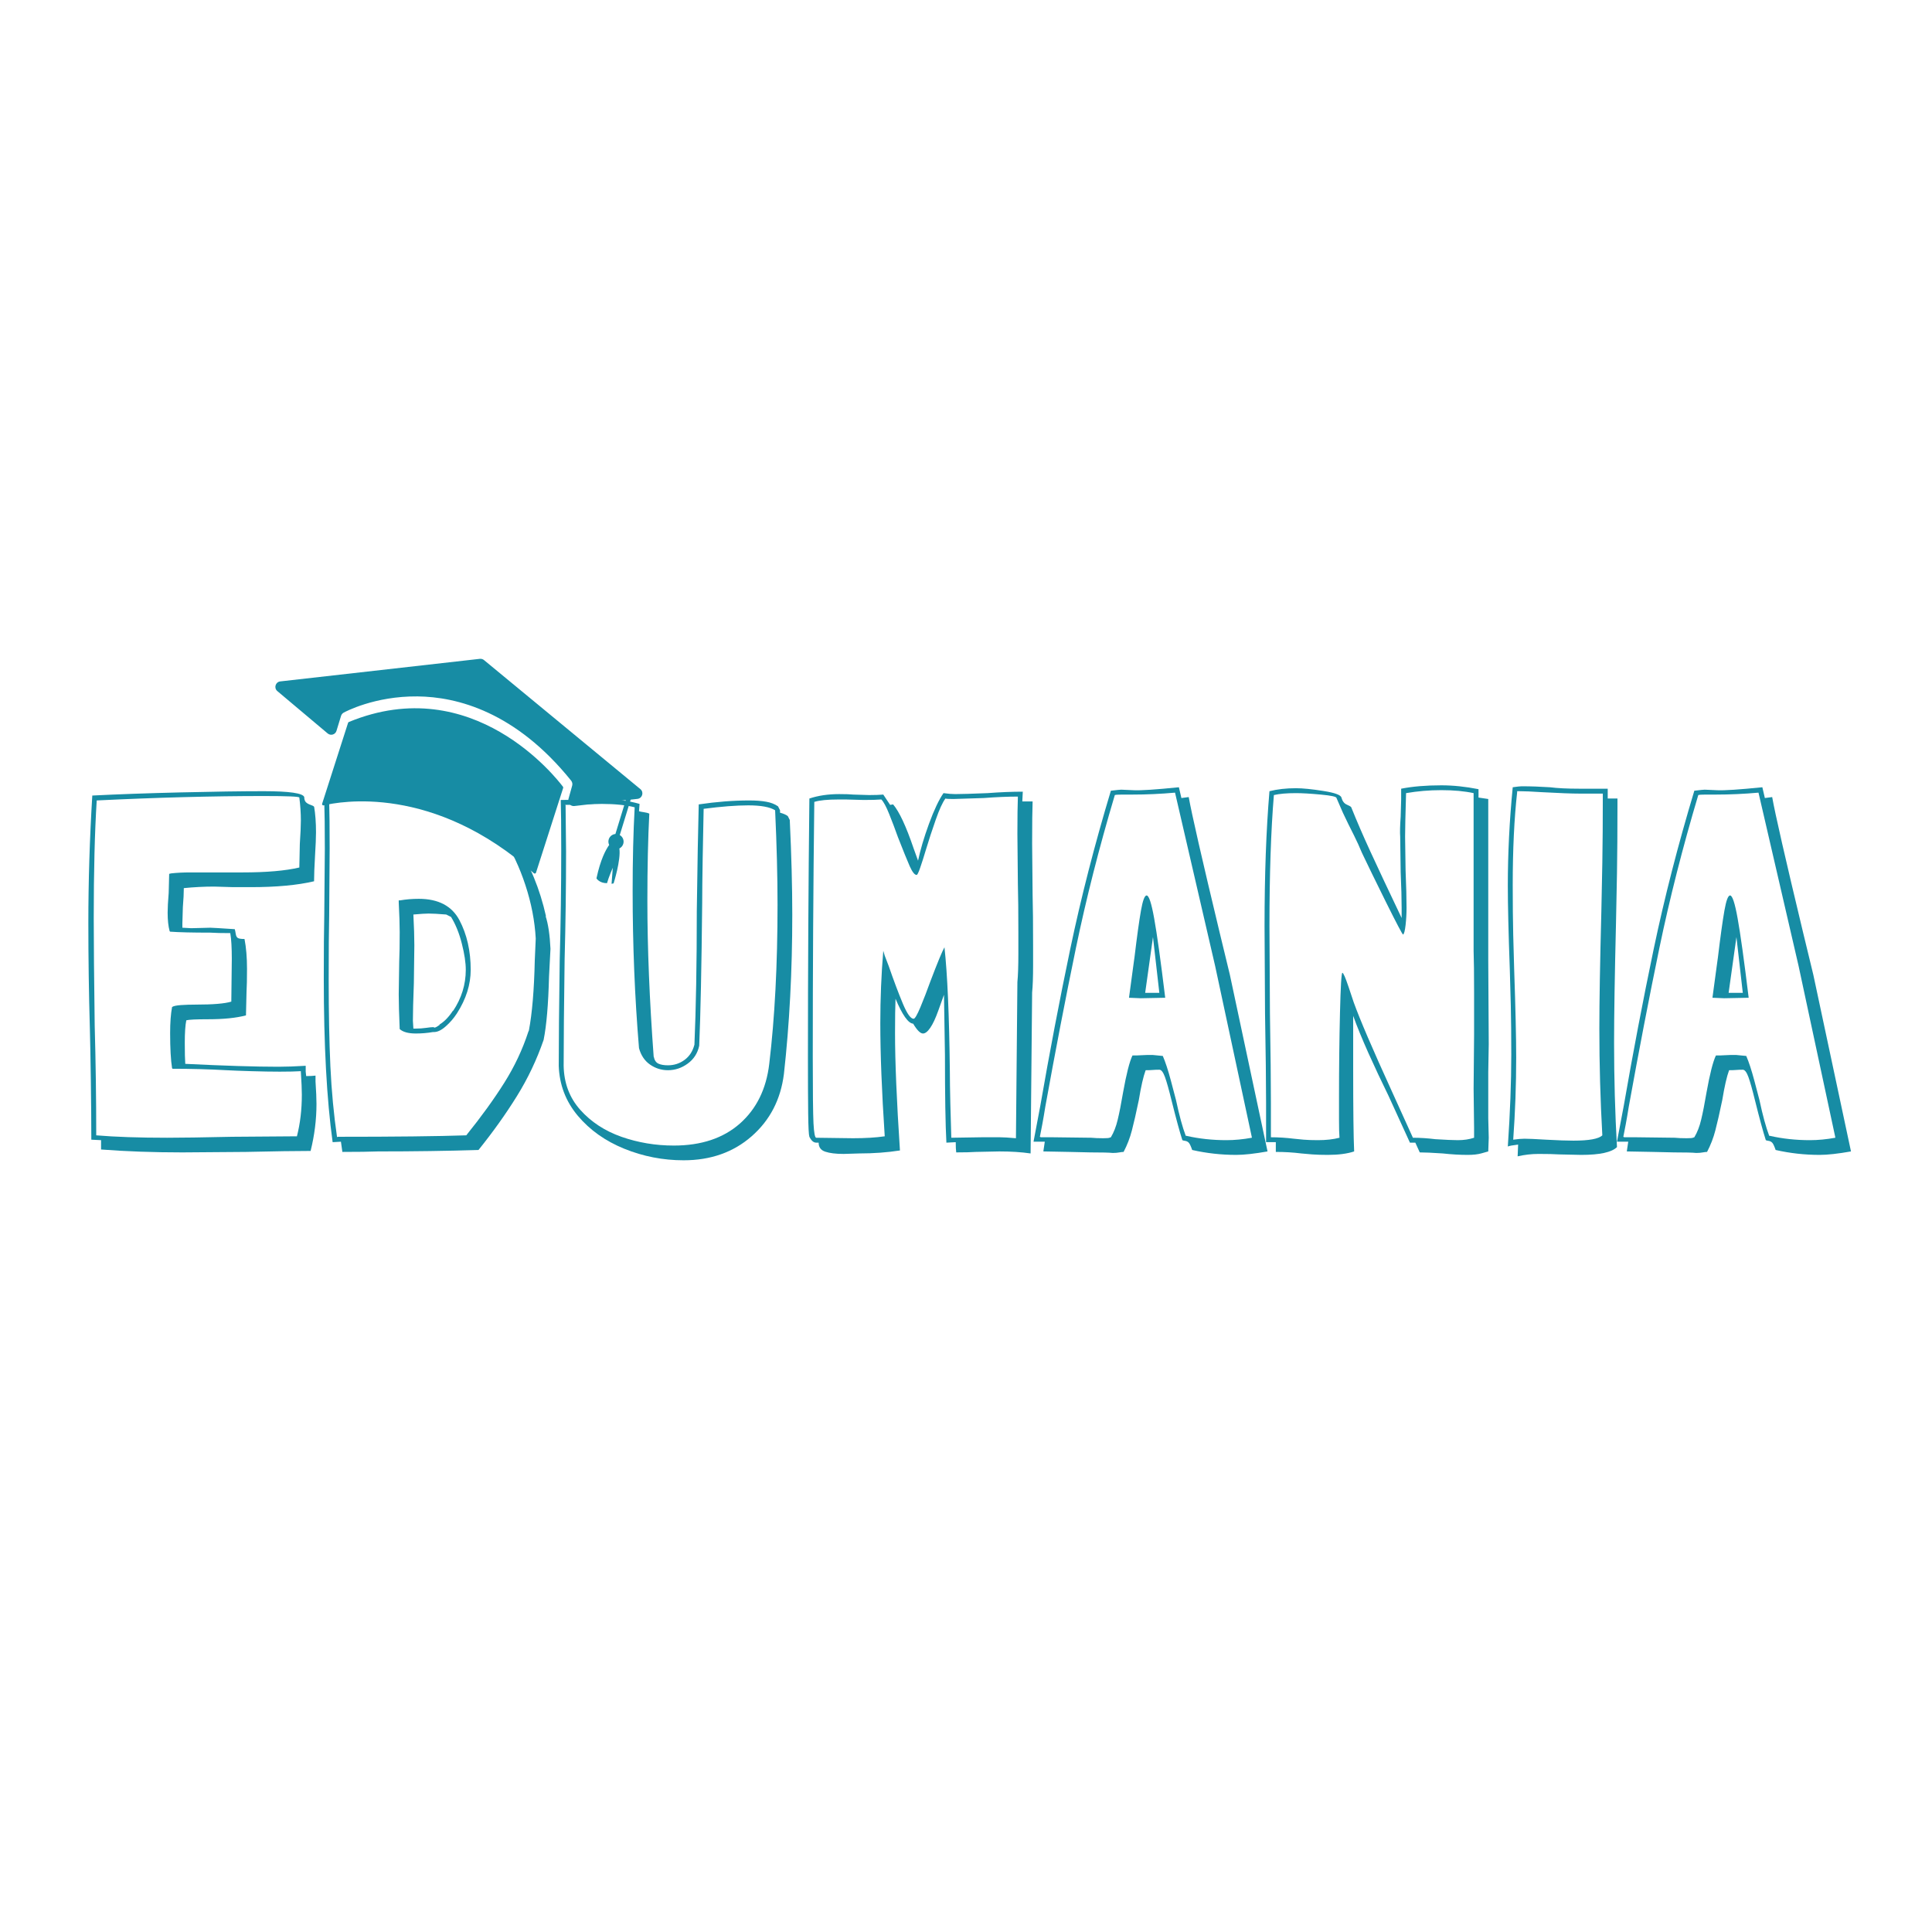 <svg xmlns="http://www.w3.org/2000/svg" xmlns:xlink="http://www.w3.org/1999/xlink" width="500" zoomAndPan="magnify" viewBox="0 0 375 375" height="500" preserveAspectRatio="xMidYMid meet" version="1.0"><defs><g/><clipPath id="c5b489c094"><path d="M 53 127 L 125 127 L 125 172 L 53 172 Z M 53 127 " clip-rule="nonzero"/></clipPath><clipPath id="f594d43ba5"><path d="M 58.496 116.633 L 129.91 139.543 L 118.684 174.539 L 47.27 151.629 Z M 58.496 116.633 " clip-rule="nonzero"/></clipPath><clipPath id="6d3b958a3d"><path d="M 58.496 116.633 L 129.91 139.543 L 118.684 174.539 L 47.27 151.629 Z M 58.496 116.633 " clip-rule="nonzero"/></clipPath></defs><g fill="#178ca4" fill-opacity="1"><g transform="translate(14.398, 220.836)"><g><path d="M 46.844 -10.922 C 46.969 -9.023 47.031 -7.57 47.031 -6.562 C 47.031 -3.52 46.648 -0.477 45.891 2.562 C 43.109 2.562 38.926 2.625 33.344 2.75 L 21 2.844 C 15.363 2.844 10.102 2.656 5.219 2.281 L 5.219 0.469 L 3.328 0.375 C 3.328 -2.914 3.297 -6.742 3.234 -11.109 C 3.172 -15.484 3.109 -18.812 3.047 -21.094 C 2.848 -27.938 2.75 -34.812 2.75 -41.719 C 2.75 -49.695 3.004 -57.93 3.516 -66.422 C 8.453 -66.672 14.164 -66.875 20.656 -67.031 C 27.156 -67.188 32.523 -67.266 36.766 -67.266 C 41.773 -67.266 44.406 -66.883 44.656 -66.125 C 44.656 -65.688 44.766 -65.352 44.984 -65.125 C 45.211 -64.906 45.516 -64.734 45.891 -64.609 C 46.273 -64.484 46.5 -64.359 46.562 -64.234 L 46.562 -64.328 C 46.812 -62.867 46.938 -61.191 46.938 -59.297 C 46.938 -58.273 46.875 -56.754 46.75 -54.734 C 46.625 -52.578 46.562 -50.926 46.562 -49.781 C 43.332 -49.02 39.242 -48.641 34.297 -48.641 L 30.875 -48.641 L 27.172 -48.75 C 25.211 -48.75 23.25 -48.648 21.281 -48.453 C 21.281 -47.504 21.219 -46.27 21.094 -44.75 L 21 -41.609 L 21 -40.766 L 22.703 -40.672 L 26.422 -40.766 C 26.734 -40.766 28.316 -40.672 31.172 -40.484 C 31.234 -40.285 31.297 -39.977 31.359 -39.562 C 31.422 -39.156 31.562 -38.891 31.781 -38.766 C 32 -38.641 32.426 -38.578 33.062 -38.578 C 33.383 -36.93 33.547 -35 33.547 -32.781 C 33.547 -30.812 33.516 -29.32 33.453 -28.312 L 33.344 -23.75 C 31.445 -23.25 29.008 -23 26.031 -23 C 23.688 -23 22.266 -22.93 21.766 -22.797 C 21.566 -21.848 21.469 -20.395 21.469 -18.438 C 21.469 -16.531 21.5 -15.164 21.562 -14.344 C 29.164 -13.969 35.188 -13.781 39.625 -13.781 C 41.145 -13.781 42.914 -13.844 44.938 -13.969 L 44.938 -12.828 L 45.031 -11.969 C 45.789 -11.969 46.395 -12 46.844 -12.062 Z M 44 -12.922 C 43.039 -12.859 41.676 -12.828 39.906 -12.828 C 38.32 -12.828 36.484 -12.859 34.391 -12.922 C 32.305 -12.984 30.691 -13.047 29.547 -13.109 C 26.129 -13.297 22.645 -13.391 19.094 -13.391 L 19 -13.5 C 18.75 -15.082 18.625 -17.359 18.625 -20.328 C 18.625 -22.359 18.75 -24.039 19 -25.375 C 19.258 -25.562 19.832 -25.688 20.719 -25.75 C 21.602 -25.812 22.582 -25.844 23.656 -25.844 C 26.945 -25.844 29.227 -26.035 30.5 -26.422 L 30.594 -34.688 C 30.594 -36.895 30.5 -38.539 30.312 -39.625 L 30.312 -39.719 C 28.602 -39.719 27.305 -39.75 26.422 -39.812 C 22.93 -39.812 20.332 -39.875 18.625 -40 L 18.531 -40.094 C 18.27 -41.039 18.141 -42.242 18.141 -43.703 C 18.141 -44.586 18.207 -45.852 18.344 -47.5 L 18.438 -51.219 L 18.812 -51.312 C 19.945 -51.438 21.18 -51.5 22.516 -51.5 C 23.848 -51.5 24.734 -51.5 25.172 -51.5 L 32.688 -51.5 C 37.312 -51.5 40.984 -51.816 43.703 -52.453 L 43.703 -52.547 L 43.797 -57.016 C 43.93 -59.035 44 -60.551 44 -61.562 C 44 -63.02 43.898 -64.508 43.703 -66.031 C 43.703 -66.227 41.391 -66.328 36.766 -66.328 C 26.891 -66.328 16.094 -66.039 4.375 -65.469 C 3.988 -59.32 3.797 -51.719 3.797 -42.656 C 3.797 -37.969 3.859 -31.004 3.984 -21.766 C 4.18 -14.734 4.281 -7.633 4.281 -0.469 C 8.008 -0.156 12.598 0 18.047 0 C 20.773 0 24.988 -0.062 30.688 -0.188 L 43.234 -0.281 C 43.867 -2.75 44.188 -5.441 44.188 -8.359 C 44.188 -9.367 44.125 -10.828 44 -12.734 Z M 44 -12.922 "/></g></g></g><g fill="#178ca4" fill-opacity="1"><g transform="translate(60.096, 220.836)"><g><path d="M 40 -57.203 C 42.727 -53.078 44.691 -48.328 45.891 -42.953 L 45.797 -43.047 C 46.305 -41.523 46.625 -39.398 46.75 -36.672 L 46.469 -31.266 C 46.332 -25.879 45.984 -21.789 45.422 -19 C 44.086 -15.133 42.359 -11.492 40.234 -8.078 C 38.117 -4.66 35.633 -1.176 32.781 2.375 C 26.695 2.562 20.203 2.656 13.297 2.656 C 11.648 2.719 9.336 2.75 6.359 2.75 L 6.078 0.766 L 4.469 0.859 C 3.32 -7.441 2.75 -18.051 2.75 -30.969 C 2.75 -36.352 2.781 -40.41 2.844 -43.141 L 2.953 -56.062 C 2.953 -60.176 2.914 -63.25 2.844 -65.281 C 2.844 -65.406 2.879 -65.5 2.953 -65.562 C 3.078 -65.875 3.297 -66.191 3.609 -66.516 C 5.254 -66.953 6.914 -67.25 8.594 -67.406 C 10.27 -67.57 12.25 -67.656 14.531 -67.656 C 16.5 -67.656 17.988 -67.625 19 -67.562 L 23.375 -67.469 C 25.02 -67.469 26.254 -67.5 27.078 -67.562 C 29.609 -66.801 32.109 -65.422 34.578 -63.422 C 37.055 -61.43 38.895 -59.359 40.094 -57.203 Z M 24.234 -66.516 C 22.203 -66.516 20.648 -66.547 19.578 -66.609 L 14.828 -66.703 C 10.453 -66.703 6.867 -66.352 4.078 -65.656 L 3.797 -65.281 C 3.859 -63.25 3.891 -60.207 3.891 -56.156 L 3.797 -43.234 C 3.734 -40.441 3.703 -36.227 3.703 -30.594 C 3.703 -24.258 3.812 -18.688 4.031 -13.875 C 4.258 -9.062 4.691 -4.469 5.328 -0.094 L 5.422 -0.188 C 16.504 -0.188 24.832 -0.281 30.406 -0.469 C 33.32 -4.082 35.773 -7.473 37.766 -10.641 C 39.766 -13.805 41.332 -17.133 42.469 -20.625 L 42.562 -20.812 C 43.195 -24.164 43.578 -28.691 43.703 -34.391 L 43.891 -38.672 C 43.703 -42.086 43.035 -45.535 41.891 -49.016 C 40.754 -52.504 39.238 -55.707 37.344 -58.625 C 36.195 -60.52 34.691 -62.195 32.828 -63.656 C 30.961 -65.113 29.016 -66.098 26.984 -66.609 Z M 23.938 -20.516 C 22.863 -20.328 21.758 -20.234 20.625 -20.234 C 19.164 -20.234 18.117 -20.52 17.484 -21.094 C 17.359 -24.008 17.297 -26.258 17.297 -27.844 L 17.391 -34.203 C 17.453 -35.535 17.484 -37.438 17.484 -39.906 C 17.484 -41.363 17.422 -43.297 17.297 -45.703 L 17.297 -46.078 L 17.578 -46.078 C 18.711 -46.273 19.914 -46.375 21.188 -46.375 C 24.988 -46.375 27.617 -44.992 29.078 -42.234 C 30.535 -39.473 31.266 -36.258 31.266 -32.594 C 31.266 -29.738 30.375 -26.922 28.594 -24.141 C 27.969 -23.18 27.238 -22.336 26.406 -21.609 C 25.582 -20.879 24.828 -20.516 24.141 -20.516 Z M 27.844 -24.609 C 29.488 -27.078 30.312 -29.738 30.312 -32.594 C 30.312 -33.988 30.055 -35.68 29.547 -37.672 C 29.047 -39.672 28.348 -41.398 27.453 -42.859 L 26.516 -43.328 C 24.992 -43.453 23.852 -43.516 23.094 -43.516 C 22.52 -43.516 21.535 -43.453 20.141 -43.328 C 20.266 -40.922 20.328 -38.926 20.328 -37.344 L 20.234 -30.031 C 20.109 -26.727 20.047 -24.285 20.047 -22.703 L 20.141 -21.188 L 20.625 -21.188 C 21.312 -21.188 21.973 -21.234 22.609 -21.328 C 23.242 -21.422 23.719 -21.469 24.031 -21.469 L 24.234 -21.375 C 24.422 -21.375 24.77 -21.566 25.281 -21.953 L 25.172 -21.953 C 26.129 -22.516 27.02 -23.43 27.844 -24.703 Z M 27.844 -24.609 "/></g></g></g><g fill="#178ca4" fill-opacity="1"><g transform="translate(105.889, 220.836)"><g><path d="M 47.406 -61.672 C 47.727 -54.891 47.891 -48.773 47.891 -43.328 C 47.891 -32.367 47.348 -22.047 46.266 -12.359 C 45.641 -7.41 43.551 -3.383 40 -0.281 C 36.457 2.82 32.055 4.375 26.797 4.375 C 22.805 4.375 18.973 3.629 15.297 2.141 C 11.617 0.648 8.609 -1.484 6.266 -4.266 C 3.922 -7.055 2.688 -10.289 2.562 -13.969 C 2.562 -18.531 2.625 -25.367 2.75 -34.484 C 2.945 -41.516 3.047 -48.645 3.047 -55.875 C 3.047 -60.363 3.016 -63.594 2.953 -65.562 C 4.535 -65.562 5.738 -65.594 6.562 -65.656 L 10.547 -65.75 C 13.523 -65.75 16.094 -65.43 18.25 -64.797 L 18.141 -63.375 C 18.336 -63.312 18.656 -63.25 19.094 -63.188 C 19.539 -63.125 19.891 -63.031 20.141 -62.906 C 19.891 -58.156 19.766 -52.516 19.766 -45.984 C 19.766 -36.867 20.176 -26.734 21 -15.578 L 21 -15.766 C 21.125 -15.078 21.422 -14.617 21.891 -14.391 C 22.367 -14.172 22.988 -14.062 23.75 -14.062 C 24.957 -14.062 26.035 -14.41 26.984 -15.109 C 27.93 -15.805 28.566 -16.785 28.891 -18.047 L 28.891 -17.859 C 29.203 -25.078 29.359 -33.789 29.359 -44 C 29.484 -53.238 29.609 -60.141 29.734 -64.703 C 33.16 -65.211 36.426 -65.469 39.531 -65.469 C 40.852 -65.469 41.957 -65.383 42.844 -65.219 C 43.738 -65.062 44.5 -64.766 45.125 -64.328 L 45.516 -63.562 L 45.516 -63.094 C 46.211 -62.906 46.719 -62.68 47.031 -62.422 Z M 39.344 -64.516 C 37 -64.516 34.113 -64.289 30.688 -63.844 C 30.625 -61.188 30.562 -57.973 30.5 -54.203 C 30.438 -50.43 30.406 -47.535 30.406 -45.516 C 30.281 -33.16 30.086 -23.941 29.828 -17.859 C 29.516 -16.398 28.77 -15.242 27.594 -14.391 C 26.426 -13.535 25.145 -13.109 23.75 -13.109 C 22.488 -13.109 21.332 -13.473 20.281 -14.203 C 19.238 -14.93 18.523 -15.992 18.141 -17.391 C 17.316 -27.266 16.906 -37.43 16.906 -47.891 C 16.906 -53.91 17.035 -59.297 17.297 -64.047 L 17.297 -64.141 C 15.586 -64.578 13.461 -64.797 10.922 -64.797 L 6.938 -64.703 C 6.238 -64.641 5.223 -64.609 3.891 -64.609 L 3.797 -64.609 L 3.891 -64.516 L 3.984 -55.578 C 3.984 -48.609 3.891 -41.609 3.703 -34.578 C 3.578 -25.461 3.516 -18.594 3.516 -13.969 C 3.578 -10.613 4.648 -7.766 6.734 -5.422 C 8.828 -3.078 11.488 -1.332 14.719 -0.188 C 17.957 0.945 21.348 1.516 24.891 1.516 C 30.211 1.516 34.488 0.094 37.719 -2.75 C 40.945 -5.602 42.848 -9.469 43.422 -14.344 C 44.492 -23.281 45.031 -33.578 45.031 -45.234 C 45.031 -50.68 44.875 -56.789 44.562 -63.562 C 43.551 -64.195 41.812 -64.516 39.344 -64.516 Z M 39.344 -64.516 "/></g></g></g><g fill="#178ca4" fill-opacity="1"><g transform="translate(153.867, 220.836)"><g><path d="M 46.172 3.047 C 44.398 2.785 42.375 2.656 40.094 2.656 L 35.531 2.75 C 34.645 2.812 33.379 2.844 31.734 2.844 C 31.672 2.406 31.641 1.742 31.641 0.859 L 29.828 0.953 C 29.641 -2.473 29.547 -8.145 29.547 -16.062 L 29.359 -27.75 C 29.172 -27.238 28.805 -26.223 28.266 -24.703 C 27.723 -23.18 27.195 -22.055 26.688 -21.328 C 26.188 -20.598 25.719 -20.234 25.281 -20.234 C 24.77 -20.234 24.133 -20.867 23.375 -22.141 C 22.426 -22.203 21.285 -23.816 19.953 -26.984 C 19.891 -25.461 19.859 -23.242 19.859 -20.328 C 19.859 -14.754 20.176 -7.156 20.812 2.469 C 18.344 2.852 15.711 3.047 12.922 3.047 L 9.875 3.141 C 8.352 3.141 7.164 2.992 6.312 2.703 C 5.457 2.422 5.031 1.836 5.031 0.953 L 4.562 0.953 C 4.051 0.953 3.609 0.57 3.234 -0.188 C 3.109 -0.57 3.031 -2.078 3 -4.703 C 2.969 -7.328 2.953 -10.984 2.953 -15.672 C 2.953 -32.836 3.047 -49.562 3.234 -65.844 C 4.941 -66.414 6.875 -66.703 9.031 -66.703 C 10.227 -66.703 11.145 -66.672 11.781 -66.609 L 14.828 -66.516 C 15.961 -66.516 16.879 -66.547 17.578 -66.609 L 18.906 -64.609 L 19.484 -64.703 C 20.68 -63.305 22.008 -60.457 23.469 -56.156 L 24.328 -53.781 C 24.766 -55.875 25.473 -58.266 26.453 -60.953 C 27.441 -63.641 28.379 -65.617 29.266 -66.891 C 30.148 -66.766 30.91 -66.703 31.547 -66.703 C 32.68 -66.703 34.77 -66.766 37.812 -66.891 C 40.281 -67.078 42.562 -67.172 44.656 -67.172 L 44.562 -65.281 L 46.562 -65.281 C 46.5 -63.695 46.469 -60.973 46.469 -57.109 L 46.562 -47.125 C 46.625 -44.906 46.656 -41.551 46.656 -37.062 L 46.656 -33.547 C 46.656 -31.203 46.594 -29.426 46.469 -28.219 L 46.469 -28.312 Z M 43.609 -30.219 C 43.734 -31.477 43.797 -33.348 43.797 -35.828 L 43.797 -39.531 C 43.797 -43.832 43.766 -47.062 43.703 -49.219 L 43.609 -59 C 43.609 -62.227 43.641 -64.633 43.703 -66.219 C 41.742 -66.219 39.531 -66.125 37.062 -65.938 L 31.172 -65.75 C 30.273 -65.75 29.766 -65.781 29.641 -65.844 C 29.078 -65.082 28.445 -63.703 27.75 -61.703 C 27.051 -59.711 26.414 -57.77 25.844 -55.875 C 25.469 -54.602 25.102 -53.457 24.75 -52.438 C 24.406 -51.426 24.164 -50.953 24.031 -51.016 C 23.656 -51.016 23.211 -51.582 22.703 -52.719 C 22.203 -53.863 21.441 -55.738 20.422 -58.344 C 19.859 -59.926 19.289 -61.426 18.719 -62.844 C 18.145 -64.27 17.641 -65.207 17.203 -65.656 L 17.109 -65.656 C 16.41 -65.594 15.301 -65.562 13.781 -65.562 L 10.359 -65.656 L 8.844 -65.656 C 6.75 -65.656 5.195 -65.5 4.188 -65.188 C 3.988 -48.969 3.891 -32.461 3.891 -15.672 C 3.891 -8.961 3.938 -4.672 4.031 -2.797 C 4.133 -0.93 4.312 0 4.562 0 L 11.688 0.094 C 14.094 0.094 16.148 -0.031 17.859 -0.281 C 17.285 -8.957 17 -16.273 17 -22.234 C 17 -26.984 17.191 -31.672 17.578 -36.297 L 17.859 -35.344 L 18.625 -33.344 C 19.633 -30.438 20.551 -28 21.375 -26.031 C 22.195 -24.07 22.895 -23.094 23.469 -23.094 C 23.719 -23.094 24.16 -23.852 24.797 -25.375 C 25.43 -26.895 26.066 -28.539 26.703 -30.312 C 28.098 -33.988 29.016 -36.207 29.453 -36.969 C 30.023 -31.832 30.375 -23.785 30.5 -12.828 C 30.5 -11.367 30.531 -9.289 30.594 -6.594 C 30.656 -3.906 30.719 -1.707 30.781 0 L 36.766 -0.094 L 40.188 -0.094 C 40.883 -0.094 41.93 -0.031 43.328 0.094 Z M 43.609 -30.219 "/></g></g></g><g fill="#178ca4" fill-opacity="1"><g transform="translate(201.465, 220.836)"><g><path d="M 44.562 2.656 C 42.031 3.102 40.004 3.328 38.484 3.328 C 35.566 3.328 32.719 3.008 29.938 2.375 C 29.676 1.613 29.453 1.141 29.266 0.953 C 29.078 0.766 28.852 0.648 28.594 0.609 C 28.344 0.578 28.156 0.531 28.031 0.469 C 27.52 -1.113 26.82 -3.676 25.938 -7.219 C 25.426 -9.312 25 -10.832 24.656 -11.781 C 24.312 -12.727 23.945 -13.203 23.562 -13.203 C 23.051 -13.203 22.625 -13.188 22.281 -13.156 C 21.938 -13.125 21.477 -13.109 20.906 -13.109 C 20.457 -11.91 20.016 -9.977 19.578 -7.312 C 19.066 -4.844 18.617 -2.879 18.234 -1.422 C 17.859 0.035 17.32 1.426 16.625 2.75 C 16.438 2.75 16.164 2.781 15.812 2.844 C 15.469 2.914 15.039 2.953 14.531 2.953 C 13.844 2.879 12.391 2.844 10.172 2.844 L 6.078 2.75 L 1.047 2.656 L 1.328 0.766 L -0.859 0.766 L 0.469 -6.266 C 2.25 -16.523 4.18 -26.645 6.266 -36.625 C 8.359 -46.602 10.988 -56.848 14.156 -67.359 C 15.301 -67.492 15.969 -67.562 16.156 -67.562 C 16.406 -67.562 17.227 -67.523 18.625 -67.453 C 20.02 -67.391 22.93 -67.582 27.359 -68.031 C 27.617 -66.957 27.781 -66.258 27.844 -65.938 L 29.266 -66.125 C 29.836 -62.895 31.832 -54.156 35.25 -39.906 C 36.52 -34.707 37.188 -31.953 37.25 -31.641 Z M 26.609 -66.984 C 23.816 -66.734 21.062 -66.609 18.344 -66.609 L 16.344 -66.609 C 15.582 -66.609 15.109 -66.578 14.922 -66.516 C 11.879 -56.316 9.359 -46.398 7.359 -36.766 C 5.367 -27.141 3.391 -16.879 1.422 -5.984 C 1.234 -4.785 1.039 -3.66 0.844 -2.609 C 0.656 -1.566 0.5 -0.758 0.375 -0.188 L 0.562 -0.094 L 2.844 -0.094 L 10.359 0 C 10.992 0.062 11.754 0.094 12.641 0.094 C 13.336 0.094 13.75 0.062 13.875 0 L 14.156 -0.094 C 14.727 -1.039 15.172 -2.18 15.484 -3.516 C 15.805 -4.848 16.156 -6.625 16.531 -8.844 C 17.164 -12.383 17.77 -14.758 18.344 -15.969 C 19.039 -15.969 19.609 -15.984 20.047 -16.016 C 20.492 -16.047 20.844 -16.062 21.094 -16.062 L 22.328 -16.062 L 24.234 -15.875 C 24.734 -14.727 25.254 -13.141 25.797 -11.109 C 26.336 -9.086 26.672 -7.82 26.797 -7.312 C 27.43 -4.332 28.062 -2.02 28.688 -0.375 L 28.797 -0.375 C 31.266 0.188 33.859 0.469 36.578 0.469 C 38.16 0.469 39.805 0.312 41.516 0 L 41.516 -0.094 L 34.391 -33.344 Z M 17.672 -27.172 C 18.43 -32.805 18.781 -35.375 18.719 -34.875 C 19.227 -39.113 19.656 -42.195 20 -44.125 C 20.344 -46.062 20.707 -47.031 21.094 -47.031 C 21.539 -47.031 22.031 -45.539 22.562 -42.562 C 23.102 -39.582 23.816 -34.453 24.703 -27.172 L 19.953 -27.078 Z M 22.328 -38.953 L 20.812 -28.125 L 23.562 -28.125 Z M 22.328 -38.953 "/></g></g></g><g fill="#178ca4" fill-opacity="1"><g transform="translate(242.698, 220.836)"><g><path d="M 32.016 0.953 L 30.969 0.953 L 26.797 -8.172 C 25.461 -10.891 24.176 -13.625 22.938 -16.375 C 21.707 -19.133 20.711 -21.562 19.953 -23.656 L 19.953 -13.203 C 19.953 -5.473 20.016 -0.188 20.141 2.656 C 18.805 3.102 17.098 3.328 15.016 3.328 C 13.867 3.328 12.867 3.297 12.016 3.234 C 11.16 3.172 10.445 3.109 9.875 3.047 C 8.289 2.848 6.645 2.75 4.938 2.75 L 4.938 0.859 L 3.047 0.859 L 3.047 -6.75 C 3.047 -10.738 2.977 -16.535 2.844 -24.141 L 2.75 -41.047 C 2.75 -50.992 3.066 -59.734 3.703 -67.266 C 5.223 -67.648 6.938 -67.844 8.844 -67.844 C 10.164 -67.844 11.938 -67.664 14.156 -67.312 C 16.375 -66.969 17.547 -66.539 17.672 -66.031 C 17.859 -65.332 18.207 -64.875 18.719 -64.656 C 19.227 -64.438 19.516 -64.266 19.578 -64.141 C 20.648 -61.473 21.883 -58.617 23.281 -55.578 C 24.676 -52.535 26.703 -48.227 29.359 -42.656 L 29.359 -44.656 C 29.359 -46.363 29.297 -48.676 29.172 -51.594 L 29.078 -58.438 C 29.016 -59.258 29.047 -60.555 29.172 -62.328 L 29.266 -65.656 L 29.266 -67.75 C 31.484 -68.188 34.082 -68.406 37.062 -68.406 C 39.344 -68.406 41.75 -68.156 44.281 -67.656 L 44.281 -66.031 L 46.172 -65.75 L 46.172 -34.391 L 46.266 -18.141 L 46.172 -12.734 L 46.172 -3.797 L 46.266 0 L 46.172 2.656 C 45.984 2.719 45.539 2.844 44.844 3.031 C 44.145 3.227 43.258 3.328 42.188 3.328 C 40.664 3.328 39.051 3.234 37.344 3.047 C 35.312 2.91 33.82 2.844 32.875 2.844 Z M 43.422 -1.906 L 43.328 -9.5 L 43.422 -20.047 L 43.422 -28.219 C 43.422 -31.832 43.391 -34.523 43.328 -36.297 L 43.328 -66.891 C 41.555 -67.273 39.469 -67.469 37.062 -67.469 C 34.719 -67.469 32.438 -67.273 30.219 -66.891 C 30.094 -62.711 30.031 -59.895 30.031 -58.438 L 30.125 -51.875 C 30.25 -48.832 30.312 -46.426 30.312 -44.656 C 30.312 -43.52 30.25 -42.395 30.125 -41.281 C 30 -40.176 29.836 -39.562 29.641 -39.438 C 29.516 -39.438 28.406 -41.539 26.312 -45.75 C 24.227 -49.957 22.676 -53.141 21.656 -55.297 C 21.156 -56.504 20.648 -57.613 20.141 -58.625 C 19.641 -59.633 19.258 -60.395 19 -60.906 L 17.953 -63.094 L 16.719 -65.938 C 16.719 -66.195 15.703 -66.422 13.672 -66.609 C 11.648 -66.797 10.039 -66.891 8.844 -66.891 C 7.062 -66.891 5.633 -66.766 4.562 -66.516 C 3.988 -59.609 3.703 -51.117 3.703 -41.047 L 3.797 -24.031 C 3.922 -16.562 3.984 -10.801 3.984 -6.75 L 3.984 -0.094 C 5.441 -0.094 6.93 0 8.453 0.188 C 8.961 0.25 9.598 0.312 10.359 0.375 C 11.117 0.438 12.035 0.469 13.109 0.469 C 14.691 0.469 16.086 0.312 17.297 0 C 17.234 -0.695 17.203 -1.898 17.203 -3.609 L 17.203 -7.891 C 17.203 -13.586 17.266 -19.031 17.391 -24.219 C 17.516 -29.414 17.672 -32.016 17.859 -32.016 C 18.047 -32.016 18.457 -31.066 19.094 -29.172 L 20.047 -26.312 C 21.254 -22.957 23.723 -17.195 27.453 -9.031 L 31.547 0 C 32.941 0 34.398 0.094 35.922 0.281 C 37.941 0.406 39.395 0.469 40.281 0.469 C 41.426 0.469 42.473 0.312 43.422 0 Z M 43.422 -1.906 "/></g></g></g><g fill="#178ca4" fill-opacity="1"><g transform="translate(290.011, 220.836)"><g><path d="M 22.047 -65.844 L 23.938 -65.844 L 23.938 -64.516 C 23.938 -59.516 23.906 -55.113 23.844 -51.312 C 23.781 -47.508 23.719 -44.344 23.656 -41.812 C 23.406 -31.551 23.281 -23.758 23.281 -18.438 C 23.281 -11.531 23.469 -4.781 23.844 1.812 C 22.832 2.82 20.52 3.328 16.906 3.328 L 12.641 3.234 C 11.691 3.172 10.359 3.141 8.641 3.141 C 7.254 3.141 5.895 3.297 4.562 3.609 L 4.656 1.328 C 3.582 1.453 2.914 1.578 2.656 1.703 C 3.102 -4.816 3.328 -10.77 3.328 -16.156 C 3.328 -19.758 3.297 -22.938 3.234 -25.688 C 3.172 -28.445 3.109 -30.719 3.047 -32.5 C 2.785 -39.719 2.656 -45.195 2.656 -48.938 C 2.656 -55.145 2.973 -61.508 3.609 -68.031 C 4.492 -68.156 5.066 -68.219 5.328 -68.219 C 7.098 -68.219 8.93 -68.156 10.828 -68.031 C 12.285 -67.844 14.188 -67.75 16.531 -67.75 L 22.047 -67.75 Z M 16.625 -66.797 C 15.102 -66.797 12.633 -66.891 9.219 -67.078 C 7.312 -67.203 5.852 -67.266 4.844 -67.266 L 4.469 -67.266 L 4.469 -67.078 C 3.895 -61.953 3.609 -55.938 3.609 -49.031 C 3.609 -45.352 3.641 -42.148 3.703 -39.422 C 3.766 -36.703 3.828 -34.426 3.891 -32.594 C 4.148 -25.113 4.281 -19.441 4.281 -15.578 C 4.281 -10.254 4.086 -4.938 3.703 0.375 C 4.586 0.25 5.316 0.188 5.891 0.188 C 6.648 0.188 8.047 0.25 10.078 0.375 C 12.359 0.5 14.129 0.562 15.391 0.562 C 18.43 0.562 20.301 0.219 21 -0.469 C 20.613 -7.312 20.422 -14.219 20.422 -21.188 C 20.422 -26.383 20.551 -33.988 20.812 -44 C 20.875 -46.531 20.938 -49.66 21 -53.391 C 21.062 -57.129 21.094 -61.473 21.094 -66.422 L 21.094 -66.797 Z M 16.625 -66.797 "/></g></g></g><g fill="#178ca4" fill-opacity="1"><g transform="translate(314.713, 220.836)"><g><path d="M 44.562 2.656 C 42.031 3.102 40.004 3.328 38.484 3.328 C 35.566 3.328 32.719 3.008 29.938 2.375 C 29.676 1.613 29.453 1.141 29.266 0.953 C 29.078 0.766 28.852 0.648 28.594 0.609 C 28.344 0.578 28.156 0.531 28.031 0.469 C 27.52 -1.113 26.82 -3.676 25.938 -7.219 C 25.426 -9.312 25 -10.832 24.656 -11.781 C 24.312 -12.727 23.945 -13.203 23.562 -13.203 C 23.051 -13.203 22.625 -13.188 22.281 -13.156 C 21.938 -13.125 21.477 -13.109 20.906 -13.109 C 20.457 -11.91 20.016 -9.977 19.578 -7.312 C 19.066 -4.844 18.617 -2.879 18.234 -1.422 C 17.859 0.035 17.32 1.426 16.625 2.75 C 16.438 2.75 16.164 2.781 15.812 2.844 C 15.469 2.914 15.039 2.953 14.531 2.953 C 13.844 2.879 12.391 2.844 10.172 2.844 L 6.078 2.75 L 1.047 2.656 L 1.328 0.766 L -0.859 0.766 L 0.469 -6.266 C 2.25 -16.523 4.18 -26.645 6.266 -36.625 C 8.359 -46.602 10.988 -56.848 14.156 -67.359 C 15.301 -67.492 15.969 -67.562 16.156 -67.562 C 16.406 -67.562 17.227 -67.523 18.625 -67.453 C 20.02 -67.391 22.93 -67.582 27.359 -68.031 C 27.617 -66.957 27.781 -66.258 27.844 -65.938 L 29.266 -66.125 C 29.836 -62.895 31.832 -54.156 35.25 -39.906 C 36.52 -34.707 37.188 -31.953 37.25 -31.641 Z M 26.609 -66.984 C 23.816 -66.734 21.062 -66.609 18.344 -66.609 L 16.344 -66.609 C 15.582 -66.609 15.109 -66.578 14.922 -66.516 C 11.879 -56.316 9.359 -46.398 7.359 -36.766 C 5.367 -27.141 3.391 -16.879 1.422 -5.984 C 1.234 -4.785 1.039 -3.66 0.844 -2.609 C 0.656 -1.566 0.5 -0.758 0.375 -0.188 L 0.562 -0.094 L 2.844 -0.094 L 10.359 0 C 10.992 0.062 11.754 0.094 12.641 0.094 C 13.336 0.094 13.75 0.062 13.875 0 L 14.156 -0.094 C 14.727 -1.039 15.172 -2.18 15.484 -3.516 C 15.805 -4.848 16.156 -6.625 16.531 -8.844 C 17.164 -12.383 17.77 -14.758 18.344 -15.969 C 19.039 -15.969 19.609 -15.984 20.047 -16.016 C 20.492 -16.047 20.844 -16.062 21.094 -16.062 L 22.328 -16.062 L 24.234 -15.875 C 24.734 -14.727 25.254 -13.141 25.797 -11.109 C 26.336 -9.086 26.672 -7.82 26.797 -7.312 C 27.43 -4.332 28.062 -2.02 28.688 -0.375 L 28.797 -0.375 C 31.266 0.188 33.859 0.469 36.578 0.469 C 38.16 0.469 39.805 0.312 41.516 0 L 41.516 -0.094 L 34.391 -33.344 Z M 17.672 -27.172 C 18.43 -32.805 18.781 -35.375 18.719 -34.875 C 19.227 -39.113 19.656 -42.195 20 -44.125 C 20.344 -46.062 20.707 -47.031 21.094 -47.031 C 21.539 -47.031 22.031 -45.539 22.562 -42.562 C 23.102 -39.582 23.816 -34.453 24.703 -27.172 L 19.953 -27.078 Z M 22.328 -38.953 L 20.812 -28.125 L 23.562 -28.125 Z M 22.328 -38.953 "/></g></g></g><g clip-path="url(#c5b489c094)"><g clip-path="url(#f594d43ba5)"><g clip-path="url(#6d3b958a3d)"><path fill="#178ca4" d="M 120.219 164.688 C 120.547 166.918 119.098 171.465 119.098 171.465 C 118.961 171.508 118.832 171.531 118.703 171.547 L 118.941 168.43 C 118.941 168.43 118.129 170.289 117.82 171.422 C 116.336 171.438 115.773 170.492 115.773 170.492 C 116.559 166.789 117.598 164.898 118.242 164.004 C 118.082 163.68 118.039 163.309 118.148 162.941 C 118.324 162.336 118.863 161.926 119.449 161.879 L 121.465 155.301 L 111.484 156.449 C 110.73 156.539 110.125 155.836 110.332 155.102 L 111.062 152.48 C 111.152 152.145 111.074 151.789 110.859 151.523 C 100.094 138.145 88.688 135.246 81.027 135.172 C 72.68 135.094 66.961 138.184 66.723 138.312 L 66.711 138.32 C 66.461 138.457 66.285 138.684 66.199 138.945 L 65.312 141.855 C 65.086 142.594 64.191 142.859 63.598 142.359 L 53.832 134.141 C 53.113 133.535 53.469 132.367 54.398 132.262 L 93.141 127.879 C 93.434 127.852 93.719 127.934 93.941 128.117 L 124.297 153.168 C 125.027 153.77 124.68 154.949 123.738 155.062 L 122.41 155.211 L 120.297 162.086 C 120.879 162.414 121.176 163.109 120.98 163.773 C 120.867 164.188 120.574 164.508 120.219 164.688 Z M 67.711 140.137 C 67.645 140.164 67.59 140.223 67.562 140.297 L 62.527 156 C 62.465 156.188 62.633 156.375 62.828 156.324 C 65.852 155.59 84.133 152.094 103.625 169.496 C 103.766 169.617 103.98 169.562 104.035 169.391 L 109.312 152.938 C 109.34 152.863 109.328 152.773 109.273 152.711 C 108.027 151.047 91.797 130.227 67.711 140.137 Z M 67.711 140.137 " fill-opacity="1" fill-rule="nonzero"/></g></g></g></svg>